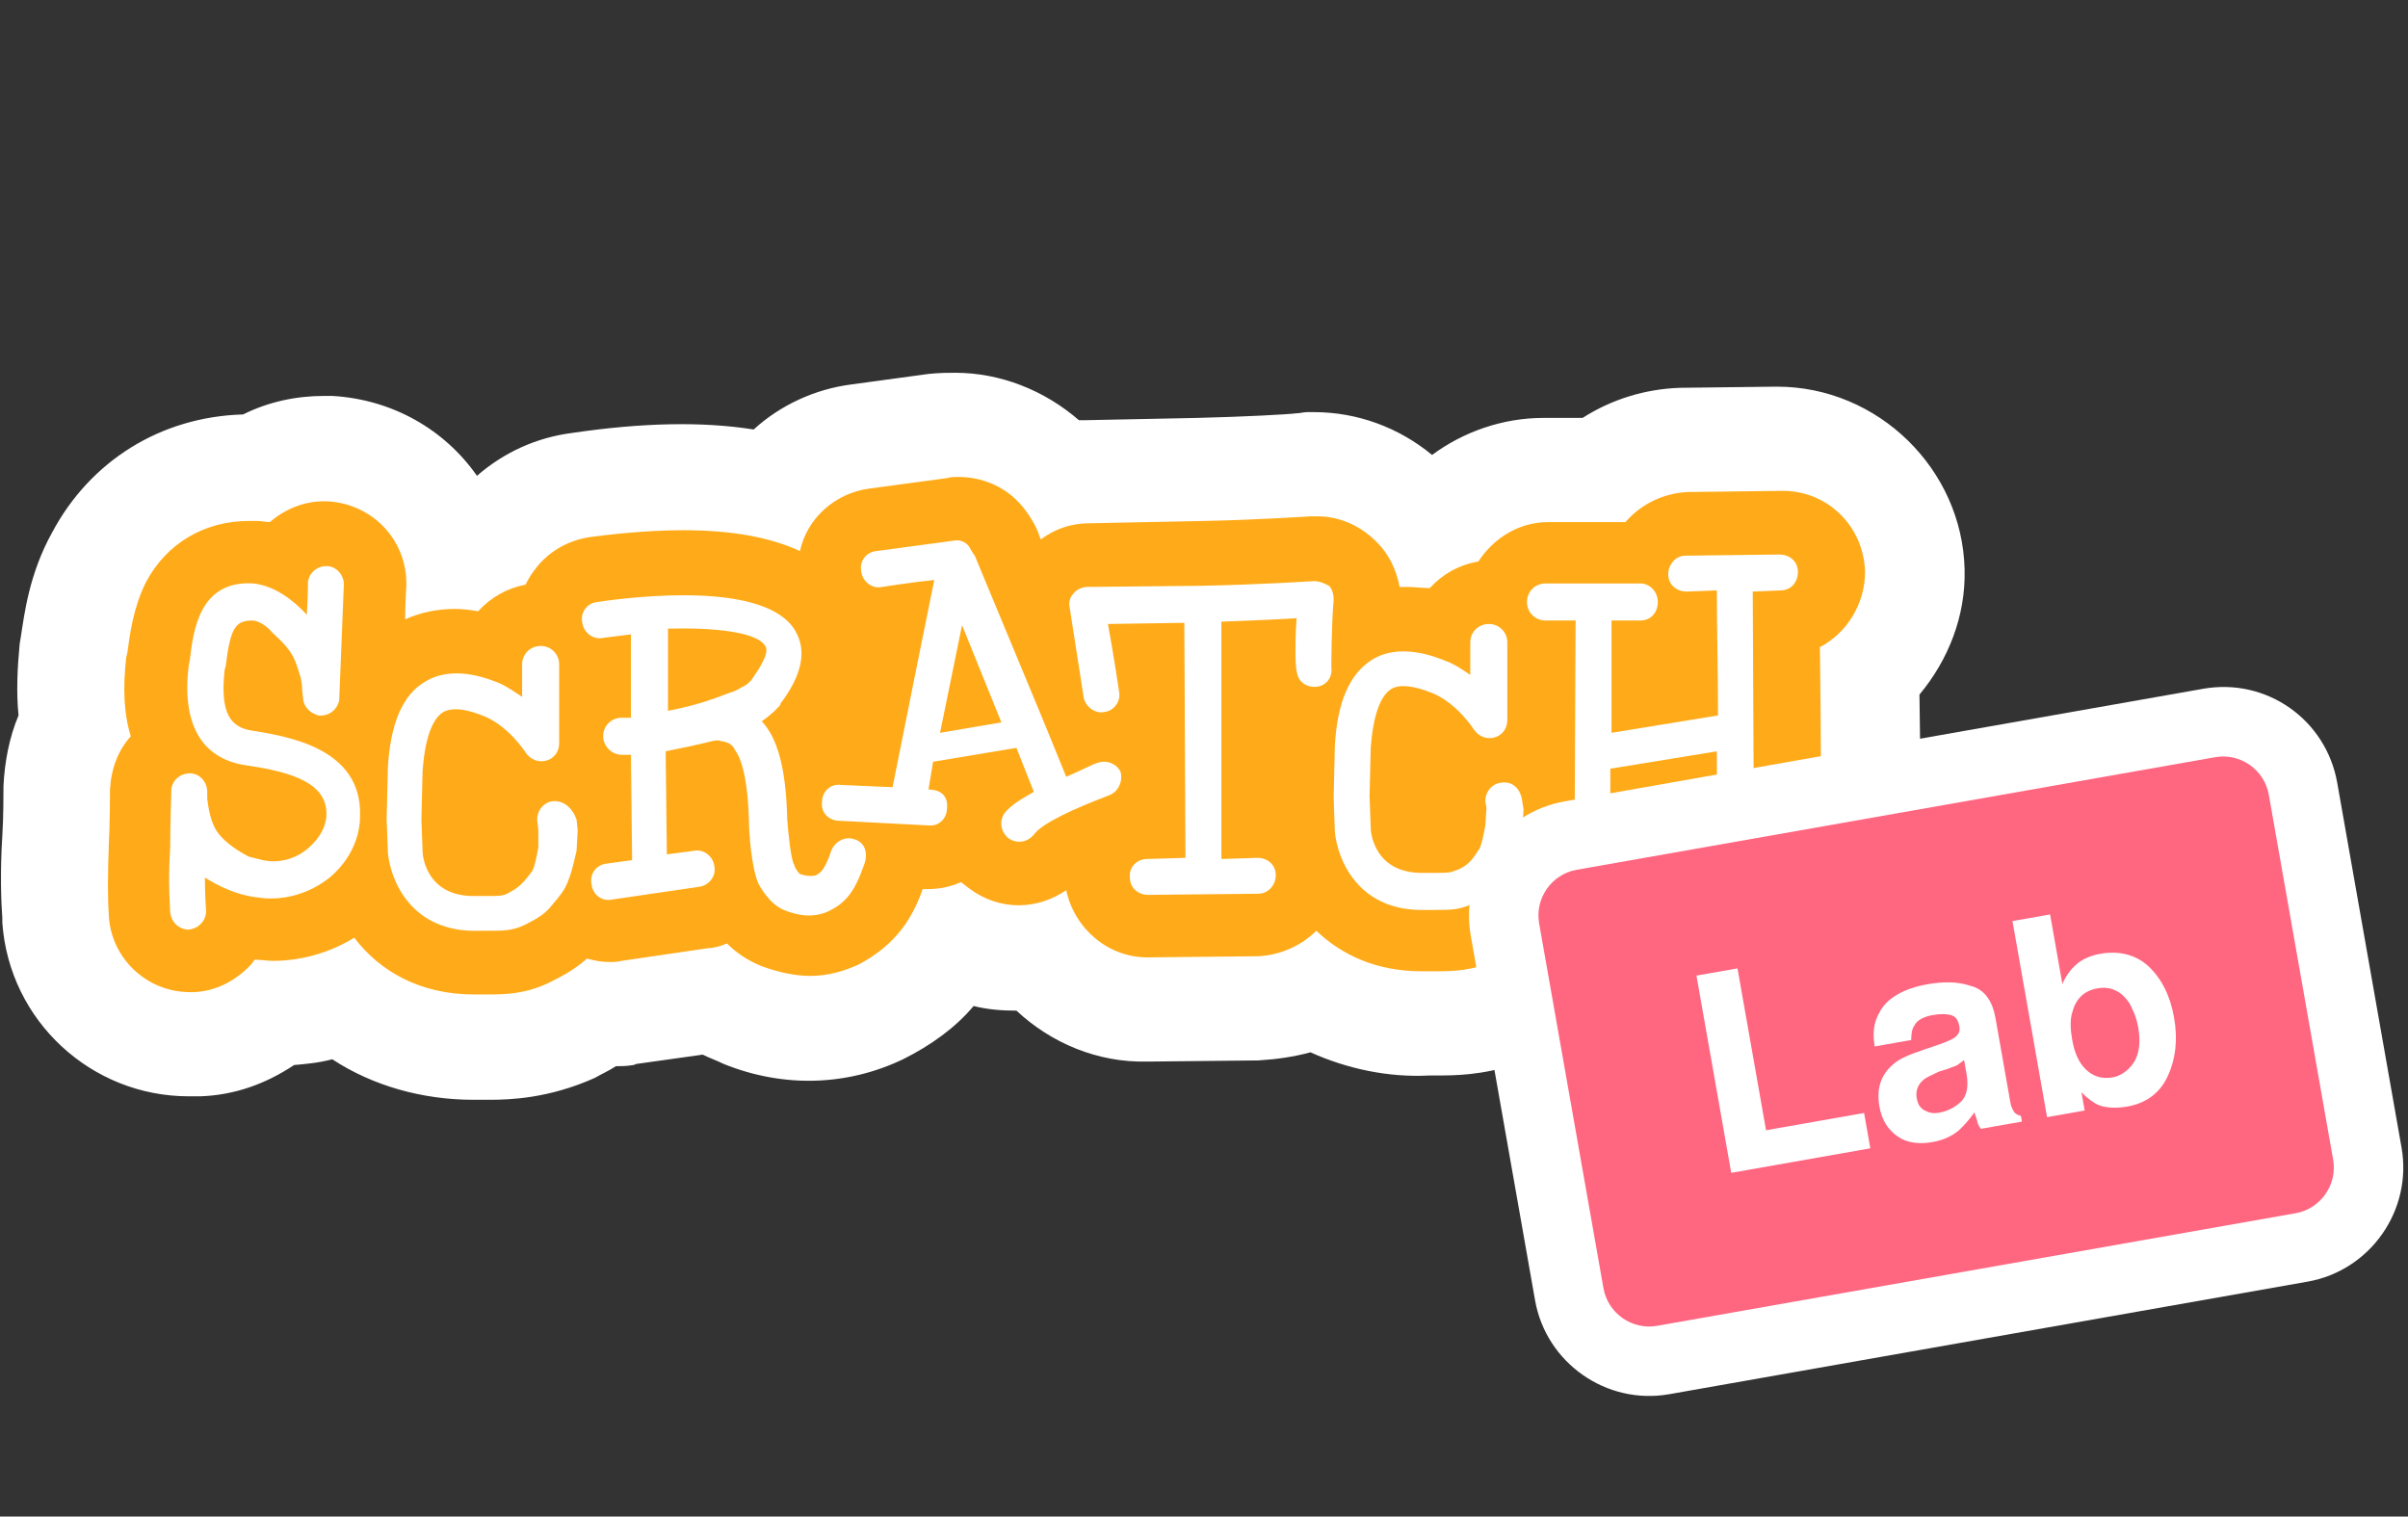 <?xml version="1.0" encoding="utf-8"?>
<!-- Generator: Adobe Illustrator 22.1.0, SVG Export Plug-In . SVG Version: 6.00 Build 0)  -->
<svg version="1.1" id="Layer_1" xmlns="http://www.w3.org/2000/svg" xmlns:xlink="http://www.w3.org/1999/xlink" x="0px" y="0px"
	 viewBox="0 0 208 131" style="enable-background:new 0 0 208 131;" xml:space="preserve">
<rect x="0" y="0" width="208" height="131" fill="#333333" stroke="none"/>
<style type="text/css">
	.st0{fill:#FFFFFF;}
	.st1{fill:#FFAB19;}
	.st2{fill:#FF6680;}
</style>
<title>Scratch Lab - Badge</title>
<desc>Created with Sketch.</desc>
<g id="Symbols">
	<g id="Logo_x2F_Scratch-Lab_x2F_Badge">
		<g id="Scratch-Lab---Badge">
			<g id="Scratch-Logo">
				<path id="Path" class="st0" d="M154.8,94c-2,0.1-3.3,0.3-3.9,0.4c-1.1,0.4-3.2,1.1-6.1,1.1c-3.5,0-7-1.2-9.7-3.4h-2.1
					c-0.7,0-1.4-0.1-2-0.2c-3,1-5.4,1-6.9,1h-0.6c-3.6,0.2-7.2-0.6-10.3-2c-1.5,0.4-2.9,0.6-4.5,0.7l-9.6,0.1
					c-4.3,0.1-8.3-1.6-11.3-4.4c-1.3,0-2.5-0.1-3.7-0.4c-1.6,1.9-3.7,3.4-6.1,4.6c-4.8,2.3-10.3,2.5-15.5,0.4
					c-0.6-0.3-1.2-0.5-1.8-0.8L55,91.9c-0.1,0-0.2,0.1-0.3,0.1c-0.6,0.1-1.1,0.1-1.5,0.1c-0.6,0.4-1.3,0.7-1.8,1
					c-4,1.8-7.4,1.9-9.1,1.9h-0.6c-0.3,0-0.6,0-0.8,0c-4.4,0-8.7-1.2-12.2-3.5c-1.1,0.3-2.2,0.4-3.3,0.5c-2.4,1.6-5.1,2.6-8.1,2.7
					c-0.3,0-0.6,0-1,0c-8.4,0-15.5-6.5-16.1-15v-0.1c0-0.1,0-0.2,0-0.3c-0.1-1.3-0.2-4,0-7.1c0.1-1.5,0.1-3.9,0.1-4.2v-0.1
					c0.1-2.1,0.5-4.2,1.3-6.1c-0.2-2-0.1-4.1,0.1-6.2l0.1-0.6c0.3-1.9,0.7-5.4,2.7-9C7.8,39.8,13.9,36,21,35.8
					c2.2-1.1,4.6-1.6,7-1.6c0.3,0,0.5,0,0.7,0c5.2,0.3,9.7,2.9,12.5,6.9c2.3-2,5.1-3.3,8.2-3.7c6.1-0.9,11.3-1,15.7-0.3
					c2.3-2.1,5.3-3.5,8.5-3.9l6.6-0.9c1-0.1,1.7-0.1,2.3-0.1c3.9,0,7.7,1.5,10.7,4.1c0.1,0,0.3,0,0.4,0l9.8-0.2
					c4.1-0.1,7.8-0.3,8.6-0.4c0.3,0,0.6-0.1,0.9-0.1c0.2,0,0.4,0,0.6,0c3.7,0,7.3,1.3,10.2,3.7c2.7-2,6.1-3.2,9.6-3.2h3.4
					c2.5-1.6,5.4-2.5,8.4-2.6l8.3-0.1h0.1c8.7,0,16,7.1,16.2,15.8c0.1,4-1.4,7.8-3.9,10.8l0.1,7.4c2.2,2.6,3.6,5.9,3.9,9.4
					C170.5,85.7,163.7,93.4,154.8,94z"/>
				<path id="Path_1_" class="st1" d="M154.3,84.9c-3.2,0.2-5.3,0.6-5.8,0.8l-0.4,0.1c-0.7,0.3-1.8,0.7-3.2,0.7
					c-1.6,0-3.3-0.6-4.5-1.8c-0.5-0.4-1-1-1.3-1.5l-5.8-0.1c-1,0-2-0.3-2.9-0.7c-0.4,0.2-0.7,0.4-1.1,0.5c-2.1,1-3.9,1-5.3,1h-0.8
					c-0.1,0-0.3,0-0.4,0c-3.9,0-6.9-1.4-9.1-3.5l0,0c-1.3,1.3-3.1,2.1-5,2.2l-9.6,0.1c-3.4,0-6.3-2.5-7-5.8
					c-1.2,0.8-2.6,1.3-4.1,1.3c-1.5,0-3-0.5-4.2-1.4c-0.3-0.2-0.5-0.4-0.8-0.6c-0.9,0.4-1.8,0.6-2.9,0.6h-0.4
					c-1.1,3.2-2.9,5.1-5.5,6.5c-1.3,0.6-2.7,1-4.2,1c-1.3,0-2.7-0.3-4.1-0.8c-1.3-0.5-2.3-1.2-3.1-2c-0.5,0.2-1.1,0.4-1.6,0.4
					L53.7,83c-0.4,0.1-0.7,0.1-1,0.1c-0.7,0-1.3-0.1-2-0.3c-1.1,1-2.3,1.6-3.3,2.1c-2.1,1-3.9,1-5.3,1h-0.8c-0.2,0-0.3,0-0.4,0
					c-4.6,0-8.1-2-10.3-4.9c-2.1,1.3-4.6,2-7,2c-0.5,0-1.1-0.1-1.6-0.1c-0.1,0.1-0.2,0.3-0.3,0.4c-1.3,1.4-3,2.3-4.9,2.4
					c-0.1,0-0.3,0-0.4,0c-3.7,0-6.8-2.9-7-6.6v-0.1c-0.1-1.2-0.1-3.5,0-6.1c0.1-1.7,0.1-4.6,0.1-4.7l0,0c0.1-1.8,0.7-3.4,1.8-4.6
					c-0.6-1.9-0.7-4.1-0.4-6.8l0.1-0.4c0.2-1.5,0.5-3.9,1.6-6.1c1.8-3.4,5.1-5.3,8.9-5.3c0.3,0,0.4,0,0.7,0c0.4,0,0.8,0.1,1.1,0.1
					c1.3-1.1,2.9-1.8,4.7-1.8h0.1c3.9,0.1,7,3.2,7,7.1v0.2c0,0-0.1,1.3-0.1,2.9c1.3-0.6,2.8-0.9,4.3-0.9c0.7,0,1.4,0.1,2,0.2
					c1.1-1.2,2.5-2,4.1-2.3c0.2-0.4,0.4-0.8,0.8-1.3c1.1-1.5,2.8-2.5,4.7-2.8c1.5-0.2,4.8-0.6,8.1-0.6c4.2,0,7.5,0.6,10.1,1.8
					c0.6-2.8,3-5,6-5.4l6.7-0.9c0.3-0.1,0.6-0.1,1-0.1c2,0,3.9,0.8,5.2,2.2c0.5,0.5,1.2,1.5,1.6,2.4l0.3,0.8
					c1.2-0.9,2.6-1.4,4.2-1.4l9.9-0.2c4.8-0.1,9.1-0.4,9.3-0.4h0.1c0.1,0,0.3,0,0.4,0c1.9,0,3.7,0.8,5.1,2.2c1.1,1.1,1.7,2.4,2,3.9
					c0.2,0,0.4,0,0.6,0c0.7,0,1.4,0.1,2,0.1c1.1-1.2,2.5-2,4.2-2.3c1.3-2,3.5-3.4,6-3.4h6.7c1.3-1.5,3.2-2.5,5.4-2.6l8.2-0.1
					c3.9,0,7,3.1,7.1,7c0,2.8-1.6,5.3-3.9,6.5c0.1,7.7,0.1,12.5,0.1,15.7c2.2,1.1,3.7,3.3,3.9,5.8C161.1,81.3,158.1,84.7,154.3,84.9
					z"/>
				<path id="Path_2_" class="st0" d="M21.7,63.1c-1.8-0.3-2.7-1.5-2.3-5.2l0.1-0.4c0.4-3.2,0.8-3.9,2.3-3.9c0.4,0,1,0.3,1.5,0.8
					c0.5,0.6,1.6,1.3,2.2,2.7c0.4,1.1,0.6,1.7,0.6,2.5l0.1,0.9l0,0c0.1,0.6,0.6,1.1,1.3,1.3c0.8,0.1,1.6-0.4,1.8-1.3
					c0-0.1,0.4-9.8,0.4-10c0-0.9-0.7-1.6-1.5-1.6c-0.9,0-1.6,0.7-1.6,1.5c0,0,0,1.3-0.1,2.7c-1.2-1.3-2.8-2.5-4.6-2.7
					c-4.7-0.3-5.2,4.1-5.5,6.6l-0.1,0.5c-0.6,4.9,1,8,4.9,8.6c4.2,0.6,7,1.6,7,4.2c0,1-0.5,2-1.5,2.9c-1.1,1-2.6,1.4-4,1.1
					c-0.4-0.1-0.8-0.2-1.2-0.3c-0.6-0.3-2-1.1-2.7-2.1c-0.6-0.8-0.8-2.1-0.9-2.9c0-0.4,0-0.6,0-0.6c0-0.9-0.7-1.6-1.5-1.6
					c-0.9,0-1.6,0.7-1.6,1.5c0,0-0.1,3.1-0.1,4.9c-0.2,3,0,5.4,0,5.6c0.1,0.9,0.8,1.5,1.6,1.5c0.9-0.1,1.5-0.8,1.5-1.6
					c0,0-0.1-1.2-0.1-2.9c1.1,0.7,2.7,1.5,4.4,1.7c2.3,0.4,4.7-0.3,6.5-1.8c1.6-1.4,2.5-3.3,2.5-5.2C31.3,64.6,24.8,63.6,21.7,63.1"
					/>
				<path id="Shape" class="st0" d="M65,58.6c-0.1,0.2-0.5,0.6-1,0.8c-0.4,0.3-0.9,0.4-1.4,0.6l-0.8,0.3c-1.1,0.4-2.5,0.8-4.1,1.1
					v-7.1c4.1-0.1,7.7,0.3,8.4,1.5c0.1,0.1,0.1,0.3,0.1,0.4C66.2,56.7,65.7,57.6,65,58.6 M73.8,72.5c-0.8-0.3-1.7,0.2-2,1
					c-0.6,1.8-1,1.9-1.3,2.1c-0.3,0.1-0.8,0.1-1.4-0.1c-0.1-0.1-0.4-0.4-0.5-0.8c-0.3-0.5-0.5-2.7-0.6-3.9c-0.1-4.6-0.9-7.1-2.2-8.5
					c0.9-0.6,1.5-1.3,1.6-1.4v-0.1c1.9-2.5,2.3-4.6,1.3-6.3c-2.5-4.3-13.7-3-17.1-2.5c-0.9,0.1-1.5,0.9-1.3,1.8
					c0.1,0.8,0.9,1.5,1.8,1.3c0.8-0.1,1.6-0.2,2.4-0.3v7.2c-0.3,0-0.5,0-0.8,0c-0.9,0-1.6,0.7-1.6,1.6c0,0.8,0.7,1.6,1.6,1.6
					c0.3,0,0.5,0,0.8,0l0.1,9.1l-2.2,0.3c-0.9,0.1-1.5,0.9-1.3,1.8c0.1,0.9,0.9,1.5,1.8,1.3l7.5-1.1c0.8-0.1,1.5-0.9,1.3-1.8
					c-0.1-0.8-0.9-1.5-1.8-1.3l-2.3,0.3l-0.1-8.9c1.5-0.3,2.9-0.6,4.1-0.9c0,0,0.4-0.1,0.6,0c0.6,0.1,1,0.2,1.3,0.8
					c0.5,0.7,1.1,2.3,1.2,6.3c0,0.8,0.2,3.8,0.8,5.2c0.2,0.4,1,1.8,2.2,2.3c1,0.4,2.4,0.8,3.9,0.1c1.4-0.7,2.2-1.6,3-3.9
					C75.1,73.6,74.6,72.7,73.8,72.5"/>
				<path id="Path_3_" class="st0" d="M129.8,67.6c-0.8,0-1.5,0.7-1.5,1.6l0.1,0.6c0,0.1-0.1,1.3-0.1,1.5c-0.1,0.6-0.3,1.6-0.5,2
					c-0.3,0.4-0.4,0.7-0.9,1.2c-0.3,0.3-0.8,0.6-1.2,0.7c-0.4,0.2-0.8,0.2-1.7,0.2h-1c-4.1,0.1-4.6-3.2-4.6-3.9l-0.1-2.7l0.1-4.2
					c0.2-2.7,0.8-4.5,1.8-5.1c0.7-0.4,1.9-0.3,3.6,0.4c2.1,0.9,3.5,3.1,3.5,3.1c0.4,0.6,1.1,0.9,1.8,0.7c0.7-0.2,1.1-0.8,1.1-1.5
					v-6.7c0-0.9-0.7-1.6-1.6-1.6c-0.9,0-1.6,0.7-1.6,1.6v2.8c-0.6-0.4-1.3-0.9-2.1-1.2c-1-0.4-4-1.6-6.4-0.1c-1.9,1.2-3,3.6-3.2,7.5
					l-0.1,4.4l0.1,2.9c0.2,2.4,2,7,7.9,6.8h0.9c1.1,0,2,0,3-0.5c0.8-0.3,1.6-0.8,2.2-1.5c0.4-0.5,0.9-1,1.3-1.7
					c0.6-1.1,0.9-2.9,0.9-3.2l0.1-1.8l-0.1-0.6C131.4,68.2,130.7,67.5,129.8,67.6"/>
				<path id="Path_4_" class="st0" d="M155.3,77.8c-0.1-0.8-0.8-1.5-1.6-1.5c-0.6,0.1-1.3,0.1-2.2,0.2c0-2.7,0-8-0.1-25.4l2.4-0.1
					c0.9,0,1.5-0.7,1.5-1.6c0-0.9-0.7-1.5-1.6-1.5l-8.1,0.1c-0.9,0-1.5,0.8-1.5,1.6c0,0.9,0.7,1.5,1.6,1.5l2.6-0.1
					c0,3.4,0.1,7.1,0.1,10.8l-9.2,1.5v-9.7h2.5c0.9,0,1.5-0.7,1.5-1.6s-0.7-1.6-1.5-1.6h-8.2c-0.9,0-1.6,0.7-1.6,1.6
					s0.7,1.6,1.6,1.6h2.6L136,74.4l-2.6-0.1c-0.9,0-1.6,0.7-1.6,1.5c0,0.9,0.7,1.6,1.5,1.6l8.4,0.1c0.9,0,1.6-0.7,1.6-1.5
					c0-0.9-0.7-1.6-1.5-1.6l-2.7-0.1v-7.9l9.2-1.5c0,5.9,0.1,9.8,0.1,11.8c-2.2,0.4-3.5,0.6-4.4,1.5c-0.6,0.6-0.5,1.6,0.1,2.2
					c0.6,0.6,1.3,0.3,2.2-0.1l0,0c0.9-0.4,3.9-0.9,7.6-1.1C154.8,79.4,155.4,78.6,155.3,77.8"/>
				<path id="Shape_1_" class="st0" d="M81.2,63.3l1.9-9.3l3.4,8.4L81.2,63.3z M94.8,65.9c-0.4,0.1-1.3,0.6-2.7,1.2l-2-4.9L84.2,48
					c-0.1-0.1-0.4-0.6-0.5-0.8c-0.3-0.4-0.8-0.6-1.3-0.5l-6.7,0.9c-0.9,0.1-1.5,0.9-1.3,1.8c0.1,0.8,0.9,1.5,1.8,1.3
					c0,0,2.5-0.4,4.5-0.6C80.1,53,77.8,64.5,77.1,68l-4.5-0.2c-0.9-0.1-1.6,0.6-1.6,1.5c-0.1,0.9,0.6,1.6,1.5,1.6l7.7,0.4
					c0.9,0.1,1.6-0.6,1.6-1.5c0.1-0.9-0.4-1.6-1.6-1.6l0.4-2.4l7.2-1.2l1.5,3.8c-1.2,0.7-1.9,1.1-2.5,1.8c-0.5,0.7-0.4,1.6,0.3,2.2
					c0.7,0.5,1.6,0.4,2.2-0.3c0.7-1,3.6-2.3,6.5-3.4c0.8-0.3,1.2-1.2,1-2C96.5,66,95.6,65.6,94.8,65.9"/>
				<path id="Path_5_" class="st0" d="M113.5,50.2c-0.1,0-4.6,0.3-9.7,0.4l-9.9,0.1c-0.4,0-0.9,0.2-1.2,0.6
					c-0.3,0.3-0.4,0.8-0.3,1.2l1.2,7.7c0.1,0.8,1,1.5,1.8,1.3c0.8-0.1,1.3-0.8,1.3-1.5c0-0.1-0.6-4-1-6.1c0.4,0,6.6-0.1,6.6-0.1
					l0.1,20.3l-3.3,0.1c-0.9,0-1.6,0.7-1.5,1.6c0,0.9,0.7,1.5,1.6,1.5l9.5-0.1c0.8,0,1.5-0.7,1.5-1.6s-0.7-1.5-1.6-1.5l-3.1,0.1
					V53.7c2.7-0.1,5-0.2,6.5-0.3c-0.1,1.3-0.1,2.3-0.1,3c0,1.6,0.2,2,0.3,2.2c0.4,0.7,1.3,0.9,2,0.6c0.6-0.3,0.9-0.9,0.8-1.6
					c0,0,0-3.5,0.2-5.8c0-0.4-0.1-0.9-0.4-1.2C114.4,50.4,114,50.2,113.5,50.2"/>
				<path id="Path_6_" class="st0" d="M47.9,69.2c-0.8,0-1.5,0.7-1.5,1.6l0.1,0.9c0,0.1,0,1.3,0,1.5c-0.1,0.6-0.3,1.6-0.5,2
					c-0.3,0.4-0.5,0.7-1,1.2c-0.3,0.3-0.8,0.6-1.2,0.8c-0.4,0.2-0.8,0.2-1.7,0.2h-1c-4.1,0.1-4.6-3.2-4.6-3.9l-0.1-2.7l0.1-4.2
					c0.2-2.7,0.8-4.5,1.8-5.1c0.8-0.4,1.9-0.3,3.6,0.4c2.1,0.9,3.5,3.1,3.5,3.1c0.4,0.6,1.1,0.9,1.8,0.7c0.7-0.2,1.1-0.8,1.1-1.5
					v-6.8c0-0.9-0.7-1.6-1.6-1.6c-0.9,0-1.6,0.7-1.6,1.6v2.8c-0.6-0.4-1.3-0.9-2-1.2c-1-0.4-4-1.6-6.4-0.1c-1.9,1.1-3,3.6-3.2,7.5
					v0.1l-0.1,4.2v0.1l0.1,2.7v0.1c0.2,2.4,2,7,7.9,6.8h0.9c1.1,0,2,0,3-0.5c0.8-0.4,1.6-0.8,2.2-1.5c0.4-0.5,0.9-1,1.3-1.7
					c0.6-1.1,0.9-2.9,1-3.2l0.1-1.8l-0.1-0.9C49.5,69.9,48.8,69.2,47.9,69.2"/>
			</g>
			
				<g id="Lab" transform="translate(167.286, 57.972) rotate(-10) translate(-167.286, -57.972) translate(129.286, 31.972)">
				<path id="Path_7_" class="st0" d="M60.4,31.5l-56,0c-5.5,0-10,4.5-10,10l0,32c0,5.5,4.5,10,10,10l56,0c5.5,0,10-4.5,10-10l0-32
					C70.4,36,66,31.5,60.4,31.5z"/>
				<path id="Path_8_" class="st2" d="M60.4,37.5c2.2,0,4,1.8,4,4l0,32c0,2.2-1.8,4-4,4l-56,0c-2.2,0-4-1.8-4-4l0-32
					c0-2.2,1.8-4,4-4L60.4,37.5z"/>
				<path class="st0" d="M25.2,65.6v-3.1h-8.6l0-14.2h-3.6l0,17.3H25.2z M30.6,66c0.9,0,1.7-0.2,2.4-0.6c0.6-0.4,1.1-0.8,1.6-1.3
					c0,0.3,0.1,0.5,0.1,0.8s0.1,0.5,0.2,0.7l0,0h3.6v-0.5c-0.2-0.1-0.4-0.2-0.5-0.4s-0.2-0.5-0.2-0.9c0-0.6,0-1.1,0-1.5l0,0l0-5.9
					c0-1.5-0.5-2.6-1.6-3.1c-1.1-0.6-2.3-0.8-3.7-0.8c-2.1,0-3.7,0.6-4.5,1.7c-0.6,0.7-0.9,1.6-0.9,2.8l0,0h3.2
					c0.1-0.5,0.2-0.9,0.5-1.2c0.3-0.4,0.9-0.6,1.7-0.6c0.7,0,1.2,0.1,1.6,0.3c0.4,0.2,0.5,0.6,0.5,1.1c0,0.4-0.2,0.7-0.7,0.9
					c-0.3,0.1-0.7,0.2-1.3,0.3l0,0L31.3,58c-1.3,0.2-2.3,0.4-2.9,0.8c-1.2,0.7-1.8,1.8-1.8,3.4c0,1.2,0.4,2.1,1.1,2.8
					S29.4,66,30.6,66z M31.6,63.6c-0.5,0-0.8-0.1-1.2-0.4s-0.5-0.7-0.5-1.2c0-0.6,0.3-1.1,0.8-1.4c0.3-0.2,0.8-0.3,1.5-0.5l0,0
					l0.8-0.1c0.4-0.1,0.7-0.1,0.9-0.2s0.4-0.2,0.6-0.3l0,0v1.2c0,1.1-0.3,1.9-0.9,2.3S32.3,63.6,31.6,63.6z M47.7,65.9
					c1.7,0,3-0.7,3.9-2c0.9-1.3,1.4-2.9,1.4-4.9c0-1.9-0.5-3.5-1.4-4.7c-0.9-1.2-2.3-1.8-3.9-1.8c-0.9,0-1.7,0.2-2.3,0.6
					c-0.5,0.3-1,0.8-1.4,1.4l0,0l0-6.1l-3.3,0l0,17.2H44V64c0.4,0.6,0.9,1.1,1.2,1.3C45.8,65.7,46.7,65.9,47.7,65.9z M46.9,63.2
					c-1,0-1.7-0.4-2.2-1.1c-0.5-0.7-0.7-1.6-0.7-2.7c0-0.9,0.1-1.7,0.4-2.3c0.5-1.1,1.3-1.7,2.5-1.7c1.2,0,2,0.6,2.5,1.7
					c0.2,0.6,0.4,1.3,0.4,2.2c0,1.1-0.2,2-0.7,2.7S47.7,63.2,46.9,63.2z"/>
			</g>
		</g>
	</g>
</g>
</svg>
